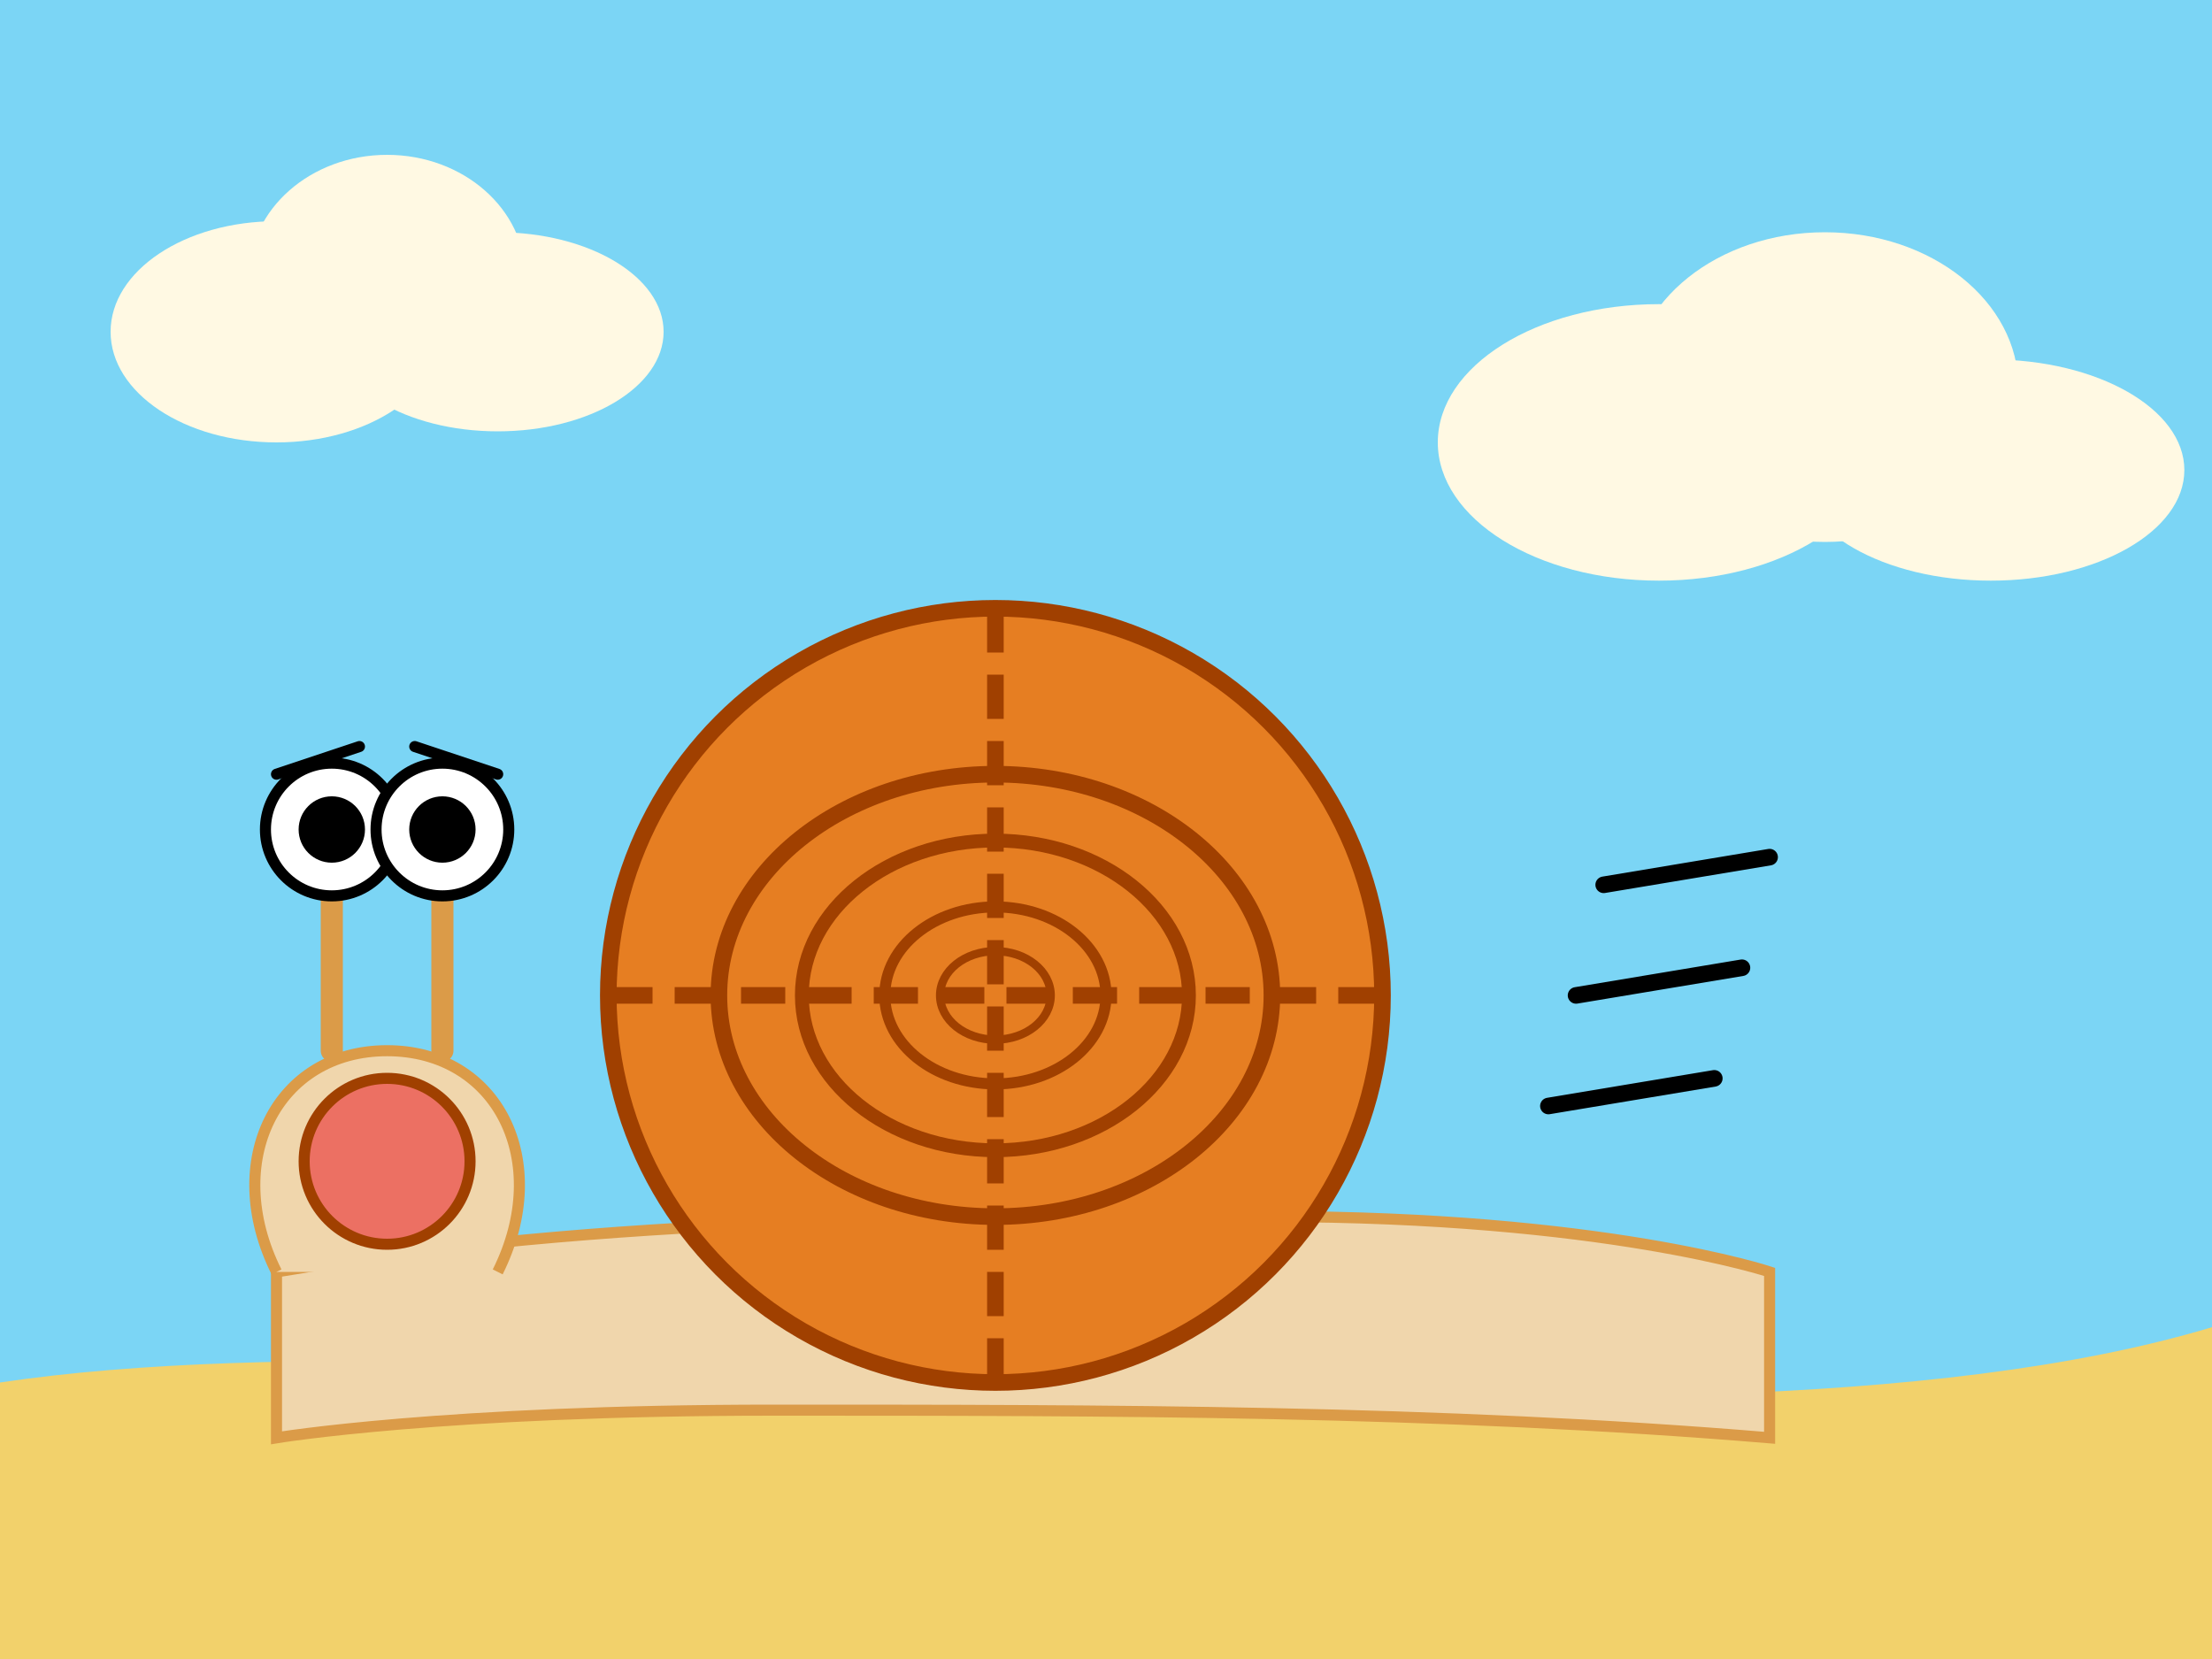 <svg xmlns="http://www.w3.org/2000/svg" viewBox="0 0 400 300">
  <!-- Background - racing theme -->
  <rect width="400" height="300" fill="#7BD5F5"/>
  
  <!-- Clouds -->
  <ellipse cx="50" cy="60" rx="30" ry="20" fill="#FFF9E3"/>
  <ellipse cx="70" cy="50" rx="25" ry="22" fill="#FFF9E3"/>
  <ellipse cx="90" cy="60" rx="30" ry="18" fill="#FFF9E3"/>
  
  <ellipse cx="300" cy="80" rx="40" ry="25" fill="#FFF9E3"/>
  <ellipse cx="330" cy="70" rx="35" ry="28" fill="#FFF9E3"/>
  <ellipse cx="360" cy="85" rx="35" ry="20" fill="#FFF9E3"/>
  
  <!-- Ground -->
  <path d="M0,250 C100,235 300,270 400,240 L400,300 L0,300 Z" fill="#F2D16B"/>
  
  <!-- Speed lines -->
  <path d="M290,160 L320,155" stroke="#000" stroke-width="3" stroke-linecap="round"/>
  <path d="M285,180 L315,175" stroke="#000" stroke-width="3" stroke-linecap="round"/>
  <path d="M280,200 L310,195" stroke="#000" stroke-width="3" stroke-linecap="round"/>
  
  <!-- Snail body -->
  <path d="M50,230 C110,220 170,220 230,220 C290,220 320,230 320,230 L320,260 C260,255 200,255 140,255 C80,255 50,260 50,260 Z" 
        fill="#F0D6AC" stroke="#DB9B48" stroke-width="2"/>
  
  <!-- Head bump with expression -->
  <path d="M50,230 C40,210 50,190 70,190 C90,190 100,210 90,230" 
        fill="#F0D6AC" stroke="#DB9B48" stroke-width="2"/>
  
  <!-- Shell -->
  <circle cx="180" cy="180" r="70" fill="#E67E22" stroke="#A04000" stroke-width="3"/>
  
  <!-- Shell spiral pattern - properly centered -->
  <ellipse cx="180" cy="180" rx="50" ry="40" fill="none" stroke="#A04000" stroke-width="3"/>
  <ellipse cx="180" cy="180" rx="35" ry="28" fill="none" stroke="#A04000" stroke-width="2.5"/>
  <ellipse cx="180" cy="180" rx="20" ry="16" fill="none" stroke="#A04000" stroke-width="2"/>
  <ellipse cx="180" cy="180" rx="10" ry="8" fill="none" stroke="#A04000" stroke-width="1.5"/>
  
  <!-- Racing lines on shell -->
  <path d="M180,110 L180,250" stroke="#A04000" stroke-width="3" stroke-dasharray="8,4"/>
  <path d="M110,180 L250,180" stroke="#A04000" stroke-width="3" stroke-dasharray="8,4"/>
  
  <!-- Eye stalks -->
  <line x1="60" y1="190" x2="60" y2="155" stroke="#DB9B48" stroke-width="4" stroke-linecap="round"/>
  <line x1="80" y1="190" x2="80" y2="155" stroke="#DB9B48" stroke-width="4" stroke-linecap="round"/>
  
  <!-- Eyes - wide, panicked -->
  <circle cx="60" cy="150" r="12" fill="white" stroke="#000" stroke-width="2"/>
  <circle cx="80" cy="150" r="12" fill="white" stroke="#000" stroke-width="2"/>
  <circle cx="60" cy="150" r="6" fill="black"/>
  <circle cx="80" cy="150" r="6" fill="black"/>
  
  <!-- Eyebrows showing panic -->
  <path d="M50,140 L65,135" stroke="black" stroke-width="2" stroke-linecap="round"/>
  <path d="M75,135 L90,140" stroke="black" stroke-width="2" stroke-linecap="round"/>
  
  <!-- Shocked mouth -->
  <circle cx="70" cy="210" r="15" fill="#EC7063" stroke="#A04000" stroke-width="2"/>
  
  <!-- Sweat drops -->
  <path d="M40,180 C35,175 35,165 40,160" stroke="#7BD5F5" stroke-width="3" fill="#7BD5F5"/>
  <path d="M100,175 C105,170 105,160 100,155" stroke="#7BD5F5" stroke-width="3" fill="#7BD5F5"/>
</svg>